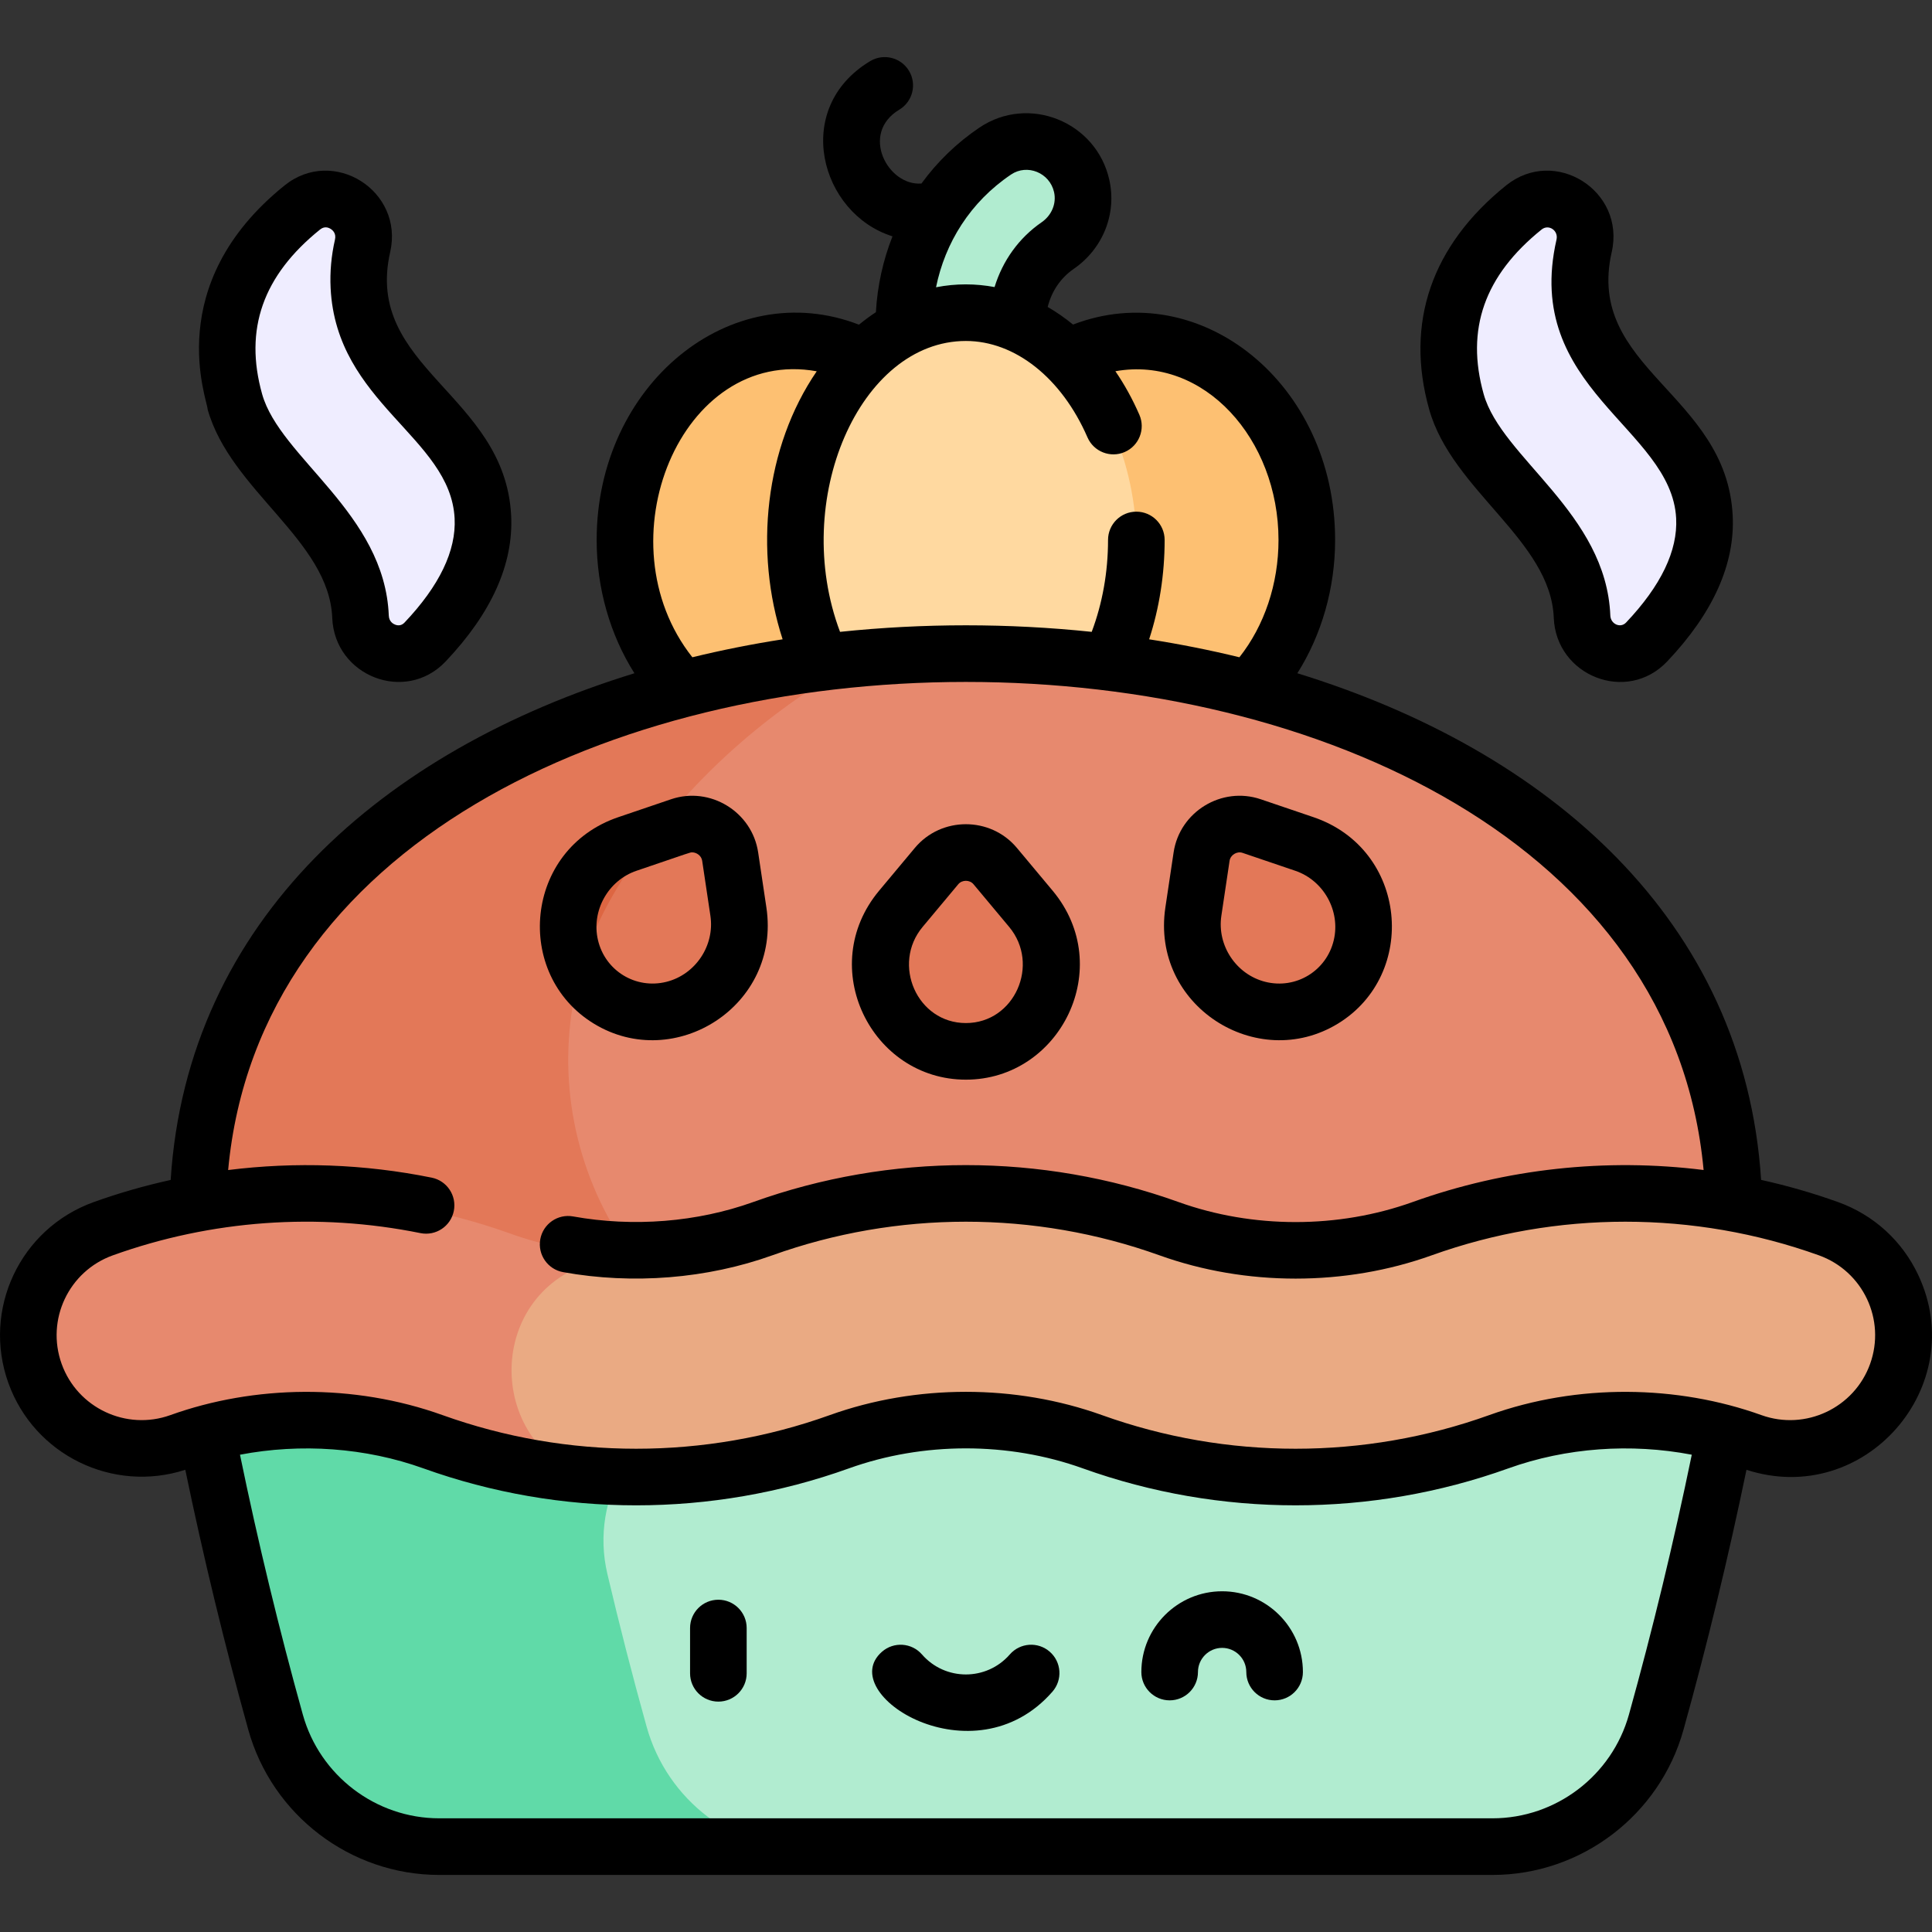 <svg id="Layer_1" enable-background="new 0 0 512.016 512.016" viewBox="0 0 512.016 512.016" xmlns="http://www.w3.org/2000/svg"><rect x="0" y="0" width="512.016" height="512.016" fill="#333333" stroke="none"/><g><g><path d="m239.546 88.24c-.154-19.677 9.162-36.8 24.247-46.961 8.694-5.856 20.576-1.003 22.895 9.22 1.38 6.085-1.219 12.292-6.354 15.835-6.625 4.57-10.491 11.934-10.771 20.541-.868 6.925-5.845 12.448-12.04 13.675-7.609 1.506-15.866-3.706-17.977-12.31z" fill="#b1ecd0"/><path d="m180.938 183.869c-9.372-9.657-15.283-23.782-15.283-39.518 0-38.391 33.843-63.393 63.332-48.277 28.926 23.009 30.313 62.263 11.505 81.12-13.634 13.67-37.915 16.659-59.554 6.675z" fill="#fdc072"/><path d="m331.077 183.869c9.372-9.657 15.283-23.782 15.283-39.518 0-38.391-33.843-63.393-63.332-48.277-33.95 29.313-33.17 73.014-14.15 89.379 13.837 11.905 39.569 11.273 62.199-1.584z" fill="#fdc072"/><path d="m217.944 176.809c-19.206-39.956 2.408-92.694 38.063-92.694 35.881 0 57.122 53.042 38.063 92.694-8.246 15.817-24.919 25.154-41.966 23.611-22.722-2.056-33.489-22.296-34.16-23.611z" fill="#ffd9a0"/><path d="m459.698 320.137c-66.57 40.86-140.89 59.4-213.97 57.38-144.73-14.886-179.192-160.471-19.78-201.57 109.639-10.74 231.23 37.33 233.75 144.19z" fill="#e7896e"/><path d="m245.568 377.517c-67.83-1.88-134.59-21.47-193.09-57.38 2.06-87.36 83.69-135.42 173.31-144.19-26.142 14.99-47.594 35.165-62.66 60.11-26.65 44.067-9.236 101.58 37.26 123.72 14.77 7.03 29.859 12.96 45.18 17.74z" fill="#e37858"/><path d="m457.187 381.097c-5.04 25.39-11.09 50.94-18.23 76.57-5.43 19.48-23.15 32.97-43.37 32.97h-180.84c-115.101 0-109.984-108.46-65.75-119.79 32.41-8.29 111.58-15.72 156.23-19.03 62.01 4.6 113.71 17.18 151.96 29.28z" fill="#b1ecd0"/><path d="m214.747 490.637h-98.32c-20.22 0-37.94-13.49-43.37-32.97-7.14-25.63-13.19-51.18-18.23-76.57 80.896-25.576 165.984-35.569 250.4-29.28-44.65 3.31-83.82 10.74-116.23 19.03-20.38 5.22-32.86 25.8-28.03 46.28 3.17 13.46 6.63 26.96 10.4 40.48 5.431 19.5 23.14 33.03 43.38 33.03z" fill="#60daa8"/><path d="m273.231 242.094-9.453-11.317c-4.002-4.792-11.539-4.792-15.541 0l-9.453 11.317c-7.608 9.109-7.064 22.624 1.25 31.072 8.812 8.953 23.135 8.953 31.947 0 8.314-8.448 8.858-21.963 1.25-31.072z" fill="#e37858"/><path d="m178.477 268.727c-9.97 2.51-19.98-2.04-24.86-10.49-1.884-14.806 5.699-28.539 18.28-35.22l8.37-2.84c5.91-2.01 12.35 1.91 13.27 8.09l2.18 14.58c1.76 11.74-5.74 23-17.24 25.88z" fill="#e37858"/><path d="m171.898 223.017c-10.604 14.206-15.404 24.659-18.28 35.22-7.171-12.417-1.084-28.639 12.69-33.32z" fill="#dd6642"/><path d="m316.295 242.848 2.18-14.584c.923-6.175 7.358-10.098 13.27-8.09l13.962 4.743c11.238 3.818 17.808 15.641 15.106 27.182-2.864 12.231-15.094 19.687-27.278 16.629-11.496-2.885-18.995-14.142-17.24-25.88z" fill="#e37858"/><path d="m62.28 107.721c5.455 19.411 32.338 32.944 33.295 56.978.353 8.86 11.051 13.089 17.115 6.693 8.636-9.109 15.96-20.633 15.314-33.164-1.319-25.587-31.515-33.477-32.862-61.015-.183-3.749.192-7.359.978-10.805 2.124-9.314-8.573-16.125-15.962-10.178-13.48 10.849-24.649 27.395-17.878 51.491z" fill="#efedff"/><path d="m386.009 107.721c5.455 19.411 32.338 32.944 33.295 56.978.353 8.86 11.051 13.089 17.115 6.693 8.636-9.109 15.96-20.633 15.314-33.164-1.472-28.55-39.993-36.265-31.884-71.821 2.124-9.314-8.573-16.125-15.962-10.178-13.481 10.85-24.65 27.396-17.878 51.492z" fill="#efedff"/><path d="m502.707 365.247c-5.61 15.6-22.79 23.7-38.4 18.1-21.31-7.66-45.77-7.66-67.08 0-36.149 12.9-74.249 11.998-107.68 0-21.31-7.66-45.77-7.66-67.08 0-20.965 7.481-42.78 10.419-64.21 9-44.82-.004-39.368-67.203 4.85-59.88 13.26.71 26.68-1.178 39.06-5.59 36.152-12.885 73.939-12.114 107.68 0 21.69 7.788 46.151 7.512 67.08 0 36.18-12.804 73.938-12.115 107.68 0 15.484 5.549 23.732 22.713 18.1 38.37z" fill="#eaaa83"/><path d="m158.257 392.347c-14.76-.95-29.4-3.95-43.47-9-21.31-7.66-45.77-7.66-67.08 0-15.6 5.6-32.79-2.5-38.4-18.1-5.6-15.59 2.51-32.77 18.1-38.37 34.72-12.47 72.96-12.47 107.68 0 8.94 3.21 18.44 5.08 28.02 5.59-2.59.77-5.17 1.62-7.73 2.54-27.849 9.997-25.824 50.156 2.88 57.34z" fill="#e7896e"/></g><g><path d="m508.356 337.866c-4.273-9.06-11.82-15.914-21.25-19.299-6.684-2.4-13.493-4.354-20.381-5.872-4.441-68.892-56.387-113.798-122.904-134.27 6.443-10.19 10.008-22.551 10.008-35.324 0-41.567-35.8-70.004-69.454-57.086-2.148-1.76-4.394-3.318-6.72-4.663 1.064-4.2 3.434-7.698 6.908-10.095 7.763-5.355 11.457-14.646 9.41-23.668-3.483-15.352-21.341-22.573-34.399-13.78-6.021 4.055-11.19 9.087-15.372 14.826-8.917.727-16.377-13.27-5.873-19.572 3.552-2.131 4.704-6.738 2.572-10.29s-6.739-4.704-10.29-2.572c-20.829 12.497-13.262 40.425 5.914 46.43-2.491 6.321-3.999 13.099-4.399 20.108-1.539 1.009-3.033 2.112-4.48 3.305-34.071-13.137-69.521 15.947-69.521 57.059 0 12.773 3.564 25.135 10.008 35.324-66.503 20.468-118.467 65.369-122.905 134.281-6.889 1.52-13.699 3.462-20.38 5.861-19.512 7.005-29.635 28.461-22.624 47.97 6.861 19.094 27.713 29.207 46.884 22.979 4.783 23.104 10.385 46.245 16.697 68.91 6.307 22.646 27.112 38.462 50.595 38.462h279.156c23.483 0 44.289-15.816 50.595-38.462 6.311-22.663 11.913-45.803 16.696-68.906 31.294 10.166 59.44-22.119 45.509-51.656zm-169.527-194.766c0 11.623-3.74 22.717-10.365 31.089-7.79-1.901-15.777-3.489-23.922-4.759 2.699-8.28 4.11-17.219 4.11-26.33 0-4.142-3.358-7.5-7.5-7.5s-7.5 3.358-7.5 7.5c0 8.547-1.501 16.855-4.327 24.353-22.073-2.313-44.625-2.313-66.698 0-13.15-34.887 5.176-77.088 33.349-77.088 13.022 0 25.371 9.788 32.227 25.544 1.653 3.797 6.07 5.537 9.87 3.885 3.798-1.653 5.538-6.072 3.885-9.87-1.815-4.17-3.952-8.027-6.354-11.54 23.519-4.176 43.225 18.067 43.225 44.716zm-70.877-96.851c4.292-2.892 10.227-.475 11.392 4.658.682 3.008-.613 6.149-3.299 8.003-6.016 4.15-10.317 10.164-12.467 17.169-5.008-.935-10.183-.985-15.512.052 2.398-11.79 9.057-22.589 19.886-29.882zm-51.503 52.15c-13.798 20.151-16.607 47.812-9.038 71.031-8.145 1.271-16.132 2.858-23.922 4.759-24.206-30.588-3.069-82.302 32.96-75.79zm215.25 356.002c-4.507 16.184-19.37 27.486-36.145 27.486h-279.156c-16.775 0-31.638-11.303-36.145-27.486-6.308-22.651-11.895-45.786-16.651-68.875 16.141-3.085 33.261-1.891 48.624 3.625 36.351 13.053 76.389 13.053 112.741.001 19.708-7.076 42.313-7.076 62.019-.001 36.35 13.052 76.391 13.052 112.741 0 15.364-5.516 32.484-6.711 48.625-3.626-4.758 23.09-10.344 46.225-16.653 68.876zm63.915-92.937c-4.196 11.677-17.115 17.765-28.799 13.571-22.251-7.991-48.627-8.45-72.157 0-33.083 11.878-69.521 11.878-102.604-.001-22.928-8.231-49.227-8.231-72.156.001-33.084 11.877-69.522 11.877-102.603 0-23.572-8.464-49.951-7.974-72.156 0-11.684 4.193-24.604-1.893-28.8-13.571-4.207-11.705 1.87-24.576 13.576-28.779 26.08-9.363 54.266-11.399 81.515-5.884 4.06.82 8.017-1.804 8.838-5.863.821-4.06-1.804-8.017-5.864-8.839-17.849-3.612-36.064-4.251-53.941-2.016 15.908-172.471 375.104-172.479 391.024-.009-25.864-3.229-52.349-.402-77.122 8.493-19.707 7.075-42.312 7.075-62.019 0-36.35-13.052-76.39-13.052-112.741 0-14.844 5.329-31.789 6.684-47.71 3.814-4.077-.741-7.977 1.974-8.711 6.05-.735 4.077 1.974 7.977 6.05 8.711 18.471 3.331 38.16 1.747 55.44-4.458 33.084-11.878 69.522-11.878 102.604 0 22.929 8.233 49.229 8.231 72.156 0 33.083-11.879 69.521-11.879 102.604 0 11.706 4.203 17.782 17.075 13.576 28.78z"/><path d="m255.976 286.13c25.039 0 39.892-29.846 22.979-50.095l-9.453-11.317c-6.999-8.381-20.054-8.381-27.054 0l-9.453 11.317c-16.891 20.226-2.083 50.095 22.981 50.095zm-11.466-40.479 9.453-11.317c1.006-1.204 3.023-1.204 4.028 0l9.453 11.316c8.283 9.918 1.455 25.479-11.467 25.479-12.942.001-19.732-15.584-11.467-25.478z"/><path d="m157.41 271.3c21.418 13.056 49.59-4.769 45.696-30.812l-2.18-14.584c-1.614-10.799-12.761-17.595-23.1-14.082l-13.961 4.743c-24.954 8.477-27.857 41.688-6.455 54.735zm11.279-40.532c14.687-4.989 14.142-4.875 14.749-4.875 1.172 0 2.452.883 2.653 2.229l2.18 14.583c1.178 7.876-3.939 15.562-11.649 17.497-8.129 2.037-16.239-2.905-18.149-11.064-1.813-7.739 2.675-15.808 10.216-18.37z"/><path d="m354.543 271.3c21.384-13.036 18.521-46.25-6.454-54.735l-13.962-4.743c-10.341-3.511-21.486 3.282-23.1 14.083l-2.18 14.583c-3.898 26.063 24.295 43.858 45.696 30.812zm-30.862-28.594 2.18-14.583c.231-1.543 1.946-2.607 3.44-2.098l13.962 4.743c7.541 2.562 12.028 10.631 10.216 18.37-1.91 8.159-10.022 13.104-18.149 11.064-7.709-1.934-12.826-9.62-11.649-17.496z"/><path d="m190.381 423.959c-4.142 0-7.5 3.358-7.5 7.5v12c0 4.142 3.358 7.5 7.5 7.5s7.5-3.358 7.5-7.5v-12c0-4.142-3.358-7.5-7.5-7.5z"/><path d="m278.198 437.731c-3.123-2.721-7.861-2.396-10.582.727-6.162 7.071-17.117 7.071-23.279 0-2.721-3.122-7.458-3.447-10.582-.727-12.796 11.153 24.285 34.546 45.17 10.582 2.721-3.123 2.396-7.86-.727-10.582z"/><path d="m323.888 421.718c-11.804 0-21.407 9.603-21.407 21.406 0 4.142 3.358 7.5 7.5 7.5s7.5-3.358 7.5-7.5c0-3.532 2.874-6.406 6.407-6.406 3.532 0 6.406 2.874 6.406 6.406 0 4.142 3.358 7.5 7.5 7.5s7.5-3.358 7.5-7.5c0-11.803-9.602-21.406-21.406-21.406z"/><path d="m55.029 108.499c6.056 21.552 32.202 34.684 33.021 55.248.614 15.42 19.386 22.804 30.052 11.555 12.182-12.849 18.022-25.873 17.361-38.71-1.656-32.095-39.056-39.11-32.061-69.767 3.709-16.266-15.066-28.08-27.977-17.688-32.783 26.382-20.396 56.981-20.396 59.362zm29.8-47.677c1.105-.891 2.13-.581 2.794-.165.588.368 1.521 1.225 1.154 2.833-.976 4.275-1.365 8.595-1.158 12.84 1.495 30.58 31.752 39.502 32.863 61.035.442 8.574-4.021 17.866-13.266 27.618-.695.733-1.528.924-2.477.568-.49-.184-1.637-.787-1.701-2.399-1.083-27.194-28.813-41.786-33.569-58.709-4.818-17.154.206-31.425 15.36-43.621z"/><path d="m411.779 163.747c.613 15.363 19.347 22.847 30.052 11.555 12.182-12.849 18.023-25.874 17.361-38.71-1.667-32.311-39.089-38.937-32.062-69.767 3.713-16.277-15.073-28.073-27.976-17.689-19.783 15.921-26.836 36.449-20.396 59.363 6.056 21.553 32.202 34.684 33.021 55.248zm-3.221-102.925c1.861-1.498 4.496.265 3.947 2.668-9.018 39.556 30.468 49.858 31.706 73.874.442 8.574-4.021 17.866-13.267 27.618-1.52 1.607-4.09.379-4.178-1.832-1.083-27.193-28.814-41.789-33.569-58.709-4.819-17.153.205-31.422 15.361-43.619z"/></g></g><g/><g/><g/><g/><g/><g/><g/><g/><g/><g/><g/><g/><g/><g/><g/></svg>